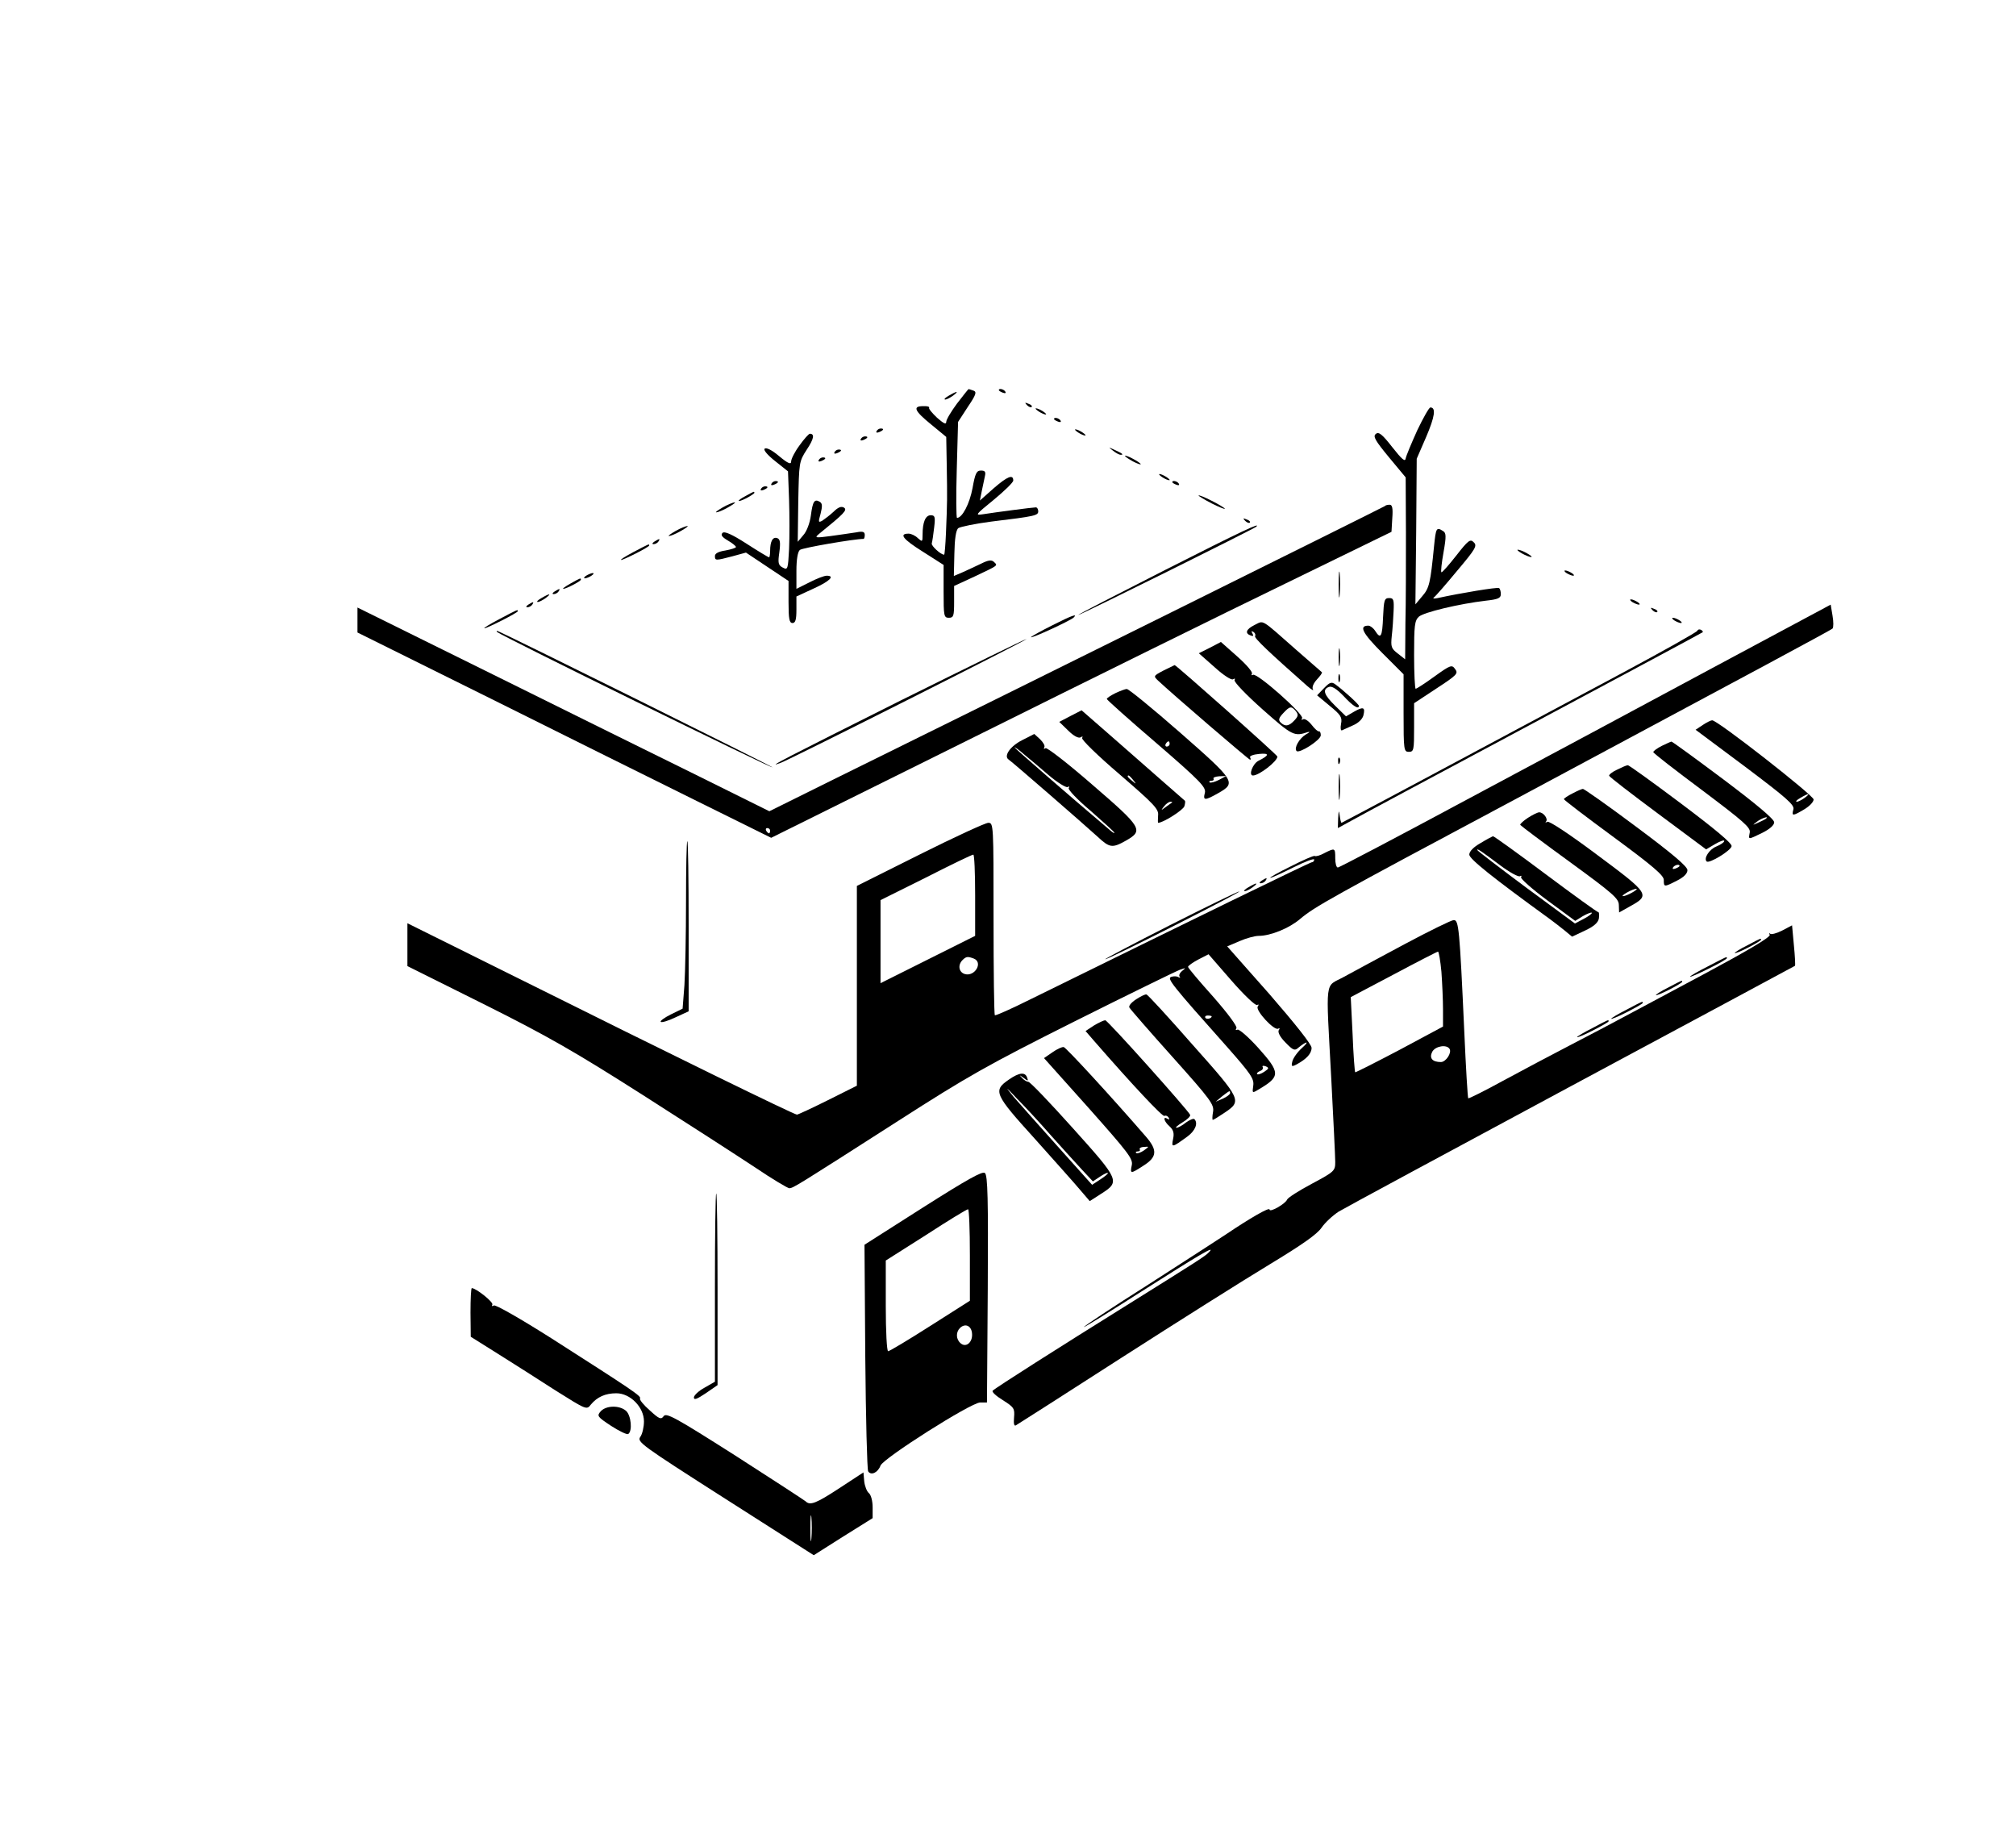 <?xml version="1.0" standalone="no"?>
<!DOCTYPE svg PUBLIC "-//W3C//DTD SVG 20010904//EN"
 "http://www.w3.org/TR/2001/REC-SVG-20010904/DTD/svg10.dtd">
<svg version="1.0" xmlns="http://www.w3.org/2000/svg"
 width="767pt" height="696pt" viewBox="0 0 767 696"
 preserveAspectRatio="xMidYMid meet">

<g transform="translate(0,696) scale(0.1,-0.1)"
fill="#000000" stroke="none">
<path d="M3641 5425 c-22 -30 -41 -61 -41 -70 0 -11 -10 -6 -35 16 -19 18 -33
35 -30 38 2 4 -8 7 -23 6 -41 0 -33 -18 31 -70 l57 -47 2 -112 c2 -122 2 -133
-3 -253 -2 -46 -5 -83 -7 -83 -13 0 -50 34 -47 43 2 7 6 33 9 60 5 41 3 47
-13 47 -20 0 -31 -26 -31 -74 0 -28 -1 -28 -18 -13 -10 10 -26 17 -35 17 -38
0 -22 -21 53 -68 l80 -51 0 -101 c0 -93 1 -100 20 -100 18 0 20 7 20 60 l0 61
78 36 c93 44 88 41 74 55 -9 9 -21 8 -49 -6 -21 -10 -53 -25 -71 -33 l-33 -14
2 86 c1 55 6 89 15 96 7 5 64 17 126 25 166 20 178 23 178 39 0 8 -4 15 -9 15
-12 0 -156 -19 -200 -26 -33 -5 -31 -3 40 55 41 34 74 66 74 73 0 25 -22 16
-74 -29 l-53 -47 7 35 c4 19 9 44 12 57 4 17 1 22 -15 22 -17 0 -22 -11 -32
-67 -11 -59 -39 -113 -59 -113 -3 0 -4 82 -1 182 l5 183 37 57 c31 46 35 57
22 62 -9 3 -17 6 -19 6 -1 0 -21 -25 -44 -55z"/>
<path d="M3800 5476 c0 -2 7 -7 16 -10 8 -3 12 -2 9 4 -6 10 -25 14 -25 6z"/>
<path d="M3610 5455 c-14 -8 -20 -14 -14 -15 5 0 19 7 30 15 24 18 16 19 -16
0z"/>
<path d="M3907 5419 c7 -7 15 -10 18 -7 3 3 -2 9 -12 12 -14 6 -15 5 -6 -5z"/>
<path d="M3940 5406 c0 -3 9 -10 20 -16 11 -6 20 -8 20 -6 0 3 -9 10 -20 16
-11 6 -20 8 -20 6z"/>
<path d="M5392 5323 c-22 -49 -42 -96 -44 -107 -2 -14 -14 -4 -51 43 -39 50
-52 60 -63 50 -11 -9 -2 -25 50 -88 l64 -77 1 -209 c0 -116 0 -271 -2 -346
l-1 -137 -28 22 c-25 19 -27 26 -23 66 3 25 6 68 7 95 2 44 0 50 -17 50 -18 0
-20 -8 -23 -72 -3 -76 -9 -86 -30 -53 -7 11 -19 20 -26 20 -37 0 -23 -28 53
-104 l81 -81 0 -148 c0 -140 1 -147 20 -147 19 0 20 7 20 93 l0 92 85 56 c78
51 84 57 71 74 -12 17 -17 16 -78 -28 -36 -26 -68 -47 -72 -47 -3 0 -6 58 -6
128 0 112 2 131 18 146 19 17 153 49 255 61 47 5 57 10 57 25 0 10 -3 21 -7
23 -7 4 -146 -19 -233 -38 -14 -3 -20 -2 -15 2 6 4 46 50 89 102 70 83 77 95
63 108 -13 14 -21 8 -67 -51 -29 -37 -54 -65 -56 -63 -3 2 1 37 8 76 11 62 10
74 -2 81 -25 16 -27 12 -34 -57 -14 -142 -18 -160 -45 -191 l-26 -31 3 277 2
277 36 83 c33 77 38 112 16 112 -5 0 -27 -39 -50 -87z"/>
<path d="M4010 5366 c0 -2 7 -7 16 -10 8 -3 12 -2 9 4 -6 10 -25 14 -25 6z"/>
<path d="M3335 5320 c-3 -6 1 -7 9 -4 18 7 21 14 7 14 -6 0 -13 -4 -16 -10z"/>
<path d="M4090 5326 c0 -3 9 -10 20 -16 11 -6 20 -8 20 -6 0 3 -9 10 -20 16
-11 6 -20 8 -20 6z"/>
<path d="M3042 5266 c-18 -24 -32 -52 -32 -61 0 -13 -11 -9 -46 20 -27 23 -49
34 -55 28 -5 -5 11 -24 40 -47 l49 -39 4 -107 c2 -60 2 -144 0 -189 -4 -77 -5
-80 -24 -70 -17 9 -19 17 -13 58 5 38 3 50 -8 54 -17 6 -27 -12 -27 -49 0 -13
-2 -24 -4 -24 -3 0 -41 23 -86 52 -56 36 -84 48 -91 41 -8 -8 -2 -16 20 -29
17 -10 31 -21 31 -25 0 -3 -18 -9 -40 -13 -26 -4 -40 -11 -40 -21 0 -18 2 -18
67 -1 l51 14 81 -54 81 -54 0 -80 c0 -64 3 -80 15 -80 11 0 15 12 15 51 l0 50
65 30 c62 28 83 49 50 49 -9 0 -38 -11 -65 -25 l-50 -25 0 69 c0 43 5 72 13
79 9 8 207 42 242 42 3 0 5 7 5 15 0 12 -7 15 -32 10 -18 -3 -62 -9 -97 -14
-60 -8 -63 -7 -45 8 95 77 109 91 95 100 -10 6 -22 2 -40 -16 -14 -13 -34 -28
-43 -34 -15 -8 -15 -5 -6 27 7 28 7 39 -3 45 -20 12 -27 3 -34 -52 -4 -29 -16
-61 -29 -75 l-21 -25 2 152 c3 150 3 153 32 198 28 42 31 61 12 61 -4 0 -22
-20 -39 -44z"/>
<path d="M3275 5290 c-3 -6 1 -7 9 -4 18 7 21 14 7 14 -6 0 -13 -4 -16 -10z"/>
<path d="M4234 5246 c11 -9 24 -16 30 -16 12 0 7 5 -24 19 -24 11 -24 11 -6
-3z"/>
<path d="M3175 5240 c-3 -6 1 -7 9 -4 18 7 21 14 7 14 -6 0 -13 -4 -16 -10z"/>
<path d="M4280 5226 c0 -3 14 -12 30 -21 17 -9 30 -13 30 -11 0 3 -13 12 -30
21 -16 9 -30 13 -30 11z"/>
<path d="M3115 5210 c-3 -6 1 -7 9 -4 18 7 21 14 7 14 -6 0 -13 -4 -16 -10z"/>
<path d="M4410 5156 c0 -3 9 -10 20 -16 11 -6 20 -8 20 -6 0 3 -9 10 -20 16
-11 6 -20 8 -20 6z"/>
<path d="M2935 5120 c-3 -6 1 -7 9 -4 18 7 21 14 7 14 -6 0 -13 -4 -16 -10z"/>
<path d="M4460 5126 c0 -2 7 -7 16 -10 8 -3 12 -2 9 4 -6 10 -25 14 -25 6z"/>
<path d="M2895 5100 c-3 -6 1 -7 9 -4 18 7 21 14 7 14 -6 0 -13 -4 -16 -10z"/>
<path d="M2838 5074 c-38 -20 -36 -28 2 -9 17 9 30 18 30 20 0 7 -1 6 -32 -11z"/>
<path d="M4560 5075 c0 -2 23 -16 50 -30 28 -14 50 -23 50 -20 0 2 -22 16 -50
30 -27 14 -50 23 -50 20z"/>
<path d="M2750 5030 c-19 -11 -30 -19 -25 -19 6 0 26 8 45 19 19 11 31 19 25
19 -5 0 -26 -8 -45 -19z"/>
<path d="M5269 5035 c-5 -4 -1470 -731 -2108 -1045 l-234 -116 -266 132 c-146
72 -499 246 -783 387 l-518 256 0 -47 0 -48 508 -252 c279 -139 633 -315 787
-391 l279 -138 776 385 c426 212 957 474 1180 582 l404 197 3 51 c3 39 0 52
-10 52 -8 0 -16 -2 -18 -5z m-2339 -1235 c0 -5 -2 -10 -4 -10 -3 0 -8 5 -11
10 -3 6 -1 10 4 10 6 0 11 -4 11 -10z"/>
<path d="M4737 4979 c7 -7 15 -10 18 -7 3 3 -2 9 -12 12 -14 6 -15 5 -6 -5z"/>
<path d="M4435 4793 c-187 -95 -337 -172 -332 -172 7 -1 667 327 676 335 21
19 -50 -14 -344 -163z"/>
<path d="M2570 4940 c-19 -11 -30 -19 -25 -19 6 0 26 8 45 19 19 11 31 19 25
19 -5 0 -26 -8 -45 -19z"/>
<path d="M2490 4900 c-9 -6 -10 -10 -3 -10 6 0 15 5 18 10 8 12 4 12 -15 0z"/>
<path d="M2410 4860 c-30 -16 -51 -29 -47 -30 10 0 107 49 107 55 0 7 1 7 -60
-25z"/>
<path d="M5790 4855 c14 -8 30 -14 35 -14 6 0 -1 6 -15 14 -14 8 -29 14 -35
14 -5 0 1 -6 15 -14z"/>
<path d="M5093 4735 c0 -44 2 -61 4 -37 2 23 2 59 0 80 -2 20 -4 1 -4 -43z"/>
<path d="M5960 4780 c8 -5 20 -10 25 -10 6 0 3 5 -5 10 -8 5 -19 10 -25 10 -5
0 -3 -5 5 -10z"/>
<path d="M2230 4770 c-8 -5 -10 -10 -5 -10 6 0 17 5 25 10 8 5 11 10 5 10 -5
0 -17 -5 -25 -10z"/>
<path d="M2170 4740 c-19 -11 -31 -19 -27 -20 11 0 67 29 67 35 0 7 -1 7 -40
-15z"/>
<path d="M2110 4710 c-9 -6 -10 -10 -3 -10 6 0 15 5 18 10 8 12 4 12 -15 0z"/>
<path d="M2060 4685 c-14 -8 -20 -14 -14 -15 5 0 19 7 30 15 24 18 16 19 -16
0z"/>
<path d="M6210 4670 c8 -5 20 -10 25 -10 6 0 3 5 -5 10 -8 5 -19 10 -25 10 -5
0 -3 -5 5 -10z"/>
<path d="M2010 4660 c-9 -6 -10 -10 -3 -10 6 0 15 5 18 10 8 12 4 12 -15 0z"/>
<path d="M6515 4419 c-247 -133 -667 -358 -933 -500 -266 -143 -487 -259 -492
-259 -6 0 -10 16 -10 35 0 40 -1 40 -41 20 -16 -9 -33 -14 -37 -11 -4 2 -45
-16 -92 -40 -47 -23 -82 -43 -77 -43 4 -1 43 17 87 39 44 22 80 36 80 30 0 -5
-4 -10 -9 -10 -7 0 -458 -220 -1074 -523 -70 -35 -129 -61 -132 -59 -3 3 -5
169 -5 369 0 357 0 363 -20 363 -11 0 -128 -54 -260 -120 l-240 -120 0 -380 0
-380 -110 -55 c-60 -30 -114 -55 -118 -55 -11 0 -481 230 -1059 518 l-423 210
0 -81 0 -82 293 -146 c242 -121 346 -181 602 -344 171 -109 363 -233 428 -276
65 -44 124 -79 130 -79 14 0 30 10 414 256 265 170 339 212 672 379 206 103
386 191 400 196 23 8 24 8 9 -4 -10 -8 -14 -18 -10 -22 4 -5 2 -5 -5 -2 -6 4
-18 4 -27 1 -17 -6 0 -28 213 -267 90 -102 103 -121 99 -147 -4 -29 -4 -29 21
-14 83 49 83 63 -2 158 -38 42 -74 73 -79 69 -7 -3 -8 -1 -4 6 4 6 -31 54 -88
119 -53 59 -96 110 -96 114 0 4 18 17 39 28 l39 20 87 -100 c48 -55 92 -97 98
-93 6 4 7 1 2 -6 -9 -15 63 -93 78 -84 6 4 7 1 2 -6 -4 -8 5 -26 26 -47 28
-29 35 -32 48 -20 33 27 45 27 15 0 -18 -16 -34 -39 -37 -51 -5 -20 -3 -22 16
-12 37 20 57 41 57 63 0 13 -62 91 -160 204 l-161 182 47 20 c25 11 58 20 73
20 45 0 116 29 157 64 56 47 109 77 829 461 930 498 1189 637 1197 644 4 4 4
26 0 49 l-7 42 -450 -241z m-2805 -864 l0 -155 -180 -90 -180 -90 0 158 0 158
173 86 c94 48 175 87 180 87 4 1 7 -69 7 -154z m-6 -241 c38 -14 5 -71 -34
-59 -22 7 -27 34 -8 53 14 14 20 14 42 6z m906 -220 c0 -8 -19 -13 -24 -6 -3
5 1 9 9 9 8 0 15 -2 15 -3z m200 -211 c-12 -8 -24 -12 -27 -9 -3 3 2 8 11 12
9 3 13 10 10 15 -3 5 2 6 11 3 14 -6 13 -9 -5 -21z"/>
<path d="M6287 4639 c7 -7 15 -10 18 -7 3 3 -2 9 -12 12 -14 6 -15 5 -6 -5z"/>
<path d="M1900 4605 c-36 -19 -61 -34 -57 -35 10 0 127 59 127 65 0 7 2 8 -70
-30z"/>
<path d="M4003 4581 c-40 -20 -76 -40 -80 -44 -11 -12 150 62 162 74 16 16 -7
8 -82 -30z"/>
<path d="M6370 4600 c8 -5 20 -10 25 -10 6 0 3 5 -5 10 -8 5 -19 10 -25 10 -5
0 -3 -5 5 -10z"/>
<path d="M4772 4582 c-32 -16 -37 -32 -12 -40 8 -3 10 0 5 8 -5 9 -4 11 4 6 6
-4 9 -11 6 -16 -4 -7 55 -63 199 -190 16 -14 26 -19 21 -12 -4 8 2 23 16 38
12 13 21 25 18 27 -2 2 -44 38 -94 82 -143 126 -125 115 -163 97z"/>
<path d="M6458 4561 c-1 -5 -131 -78 -288 -162 -603 -323 -1064 -569 -1066
-569 -2 0 -5 12 -7 28 -3 22 -4 20 -6 -11 l-1 -37 53 29 c28 16 340 183 692
371 352 188 641 343 643 345 2 2 -1 6 -6 9 -6 3 -12 2 -14 -3z"/>
<path d="M1891 4556 c13 -13 1037 -516 1048 -515 7 0 -1039 519 -1047 519 -3
0 -3 -2 -1 -4z"/>
<path d="M3426 4295 c-435 -218 -520 -261 -456 -237 44 17 945 471 935 471 -5
0 -221 -106 -479 -234z"/>
<path d="M4603 4496 l-42 -21 60 -53 c34 -31 64 -50 70 -46 7 4 9 3 6 -3 -4
-6 44 -56 107 -112 113 -100 120 -103 171 -86 11 3 8 -1 -7 -9 -25 -15 -46
-52 -35 -63 11 -10 92 42 92 60 0 9 -3 16 -7 15 -3 -2 -16 9 -28 25 -12 15
-26 24 -32 21 -6 -4 -8 -2 -4 4 8 14 -172 174 -187 165 -5 -3 -7 -1 -4 4 4 6
-21 35 -56 66 l-62 55 -42 -22z m327 -241 c10 -13 10 -19 -5 -35 -21 -23 -36
-25 -53 -8 -9 9 -7 17 10 35 25 27 31 28 48 8z"/>
<path d="M5093 4460 c0 -30 2 -43 4 -27 2 15 2 39 0 55 -2 15 -4 2 -4 -28z"/>
<path d="M4426 4409 c-38 -20 -38 -21 -20 -38 53 -50 345 -301 350 -301 3 0 3
4 0 9 -3 5 12 11 34 13 41 4 40 -5 -2 -26 -22 -11 -39 -56 -21 -56 23 0 92 53
93 72 0 6 -385 348 -391 348 -2 -1 -21 -10 -43 -21z"/>
<path d="M5092 4380 c0 -14 2 -19 5 -12 2 6 2 18 0 25 -3 6 -5 1 -5 -13z"/>
<path d="M5037 4342 l-26 -27 48 -40 c43 -35 48 -44 43 -69 -3 -16 -1 -27 4
-24 5 2 24 11 42 19 19 8 35 23 39 37 8 32 0 35 -35 15 l-31 -18 -41 40 c-43
42 -50 62 -24 72 11 4 29 -7 56 -35 35 -38 58 -52 58 -37 0 6 -62 62 -90 82
-14 10 -21 8 -43 -15z"/>
<path d="M4243 4323 c-18 -9 -33 -19 -32 -22 0 -3 86 -80 190 -169 168 -145
188 -167 183 -188 -8 -30 0 -30 51 -1 69 39 65 46 -145 230 -105 92 -197 167
-203 166 -7 0 -27 -8 -44 -16z m207 -193 c0 -5 -5 -10 -11 -10 -5 0 -7 5 -4
10 3 6 8 10 11 10 2 0 4 -4 4 -10z m187 -137 c-16 -8 -31 -12 -35 -9 -3 3 0 6
7 6 7 0 10 3 8 8 -3 4 7 8 21 9 l27 1 -28 -15z"/>
<path d="M4072 4236 l-42 -22 34 -33 c21 -21 39 -30 47 -26 7 5 10 4 6 -2 -4
-6 60 -68 143 -139 132 -114 149 -132 146 -156 -1 -16 -1 -28 0 -28 19 0 95
48 100 63 3 10 4 19 2 21 -1 1 -41 36 -88 77 -47 41 -135 118 -195 171 l-110
96 -43 -22z m239 -243 c13 -16 12 -17 -3 -4 -17 13 -22 21 -14 21 2 0 10 -8
17 -17z m148 -86 c-2 -1 -13 -9 -24 -17 -19 -14 -19 -14 -6 3 7 9 18 17 24 17
6 0 8 -1 6 -3z"/>
<path d="M6478 4202 l-27 -18 189 -141 c158 -119 188 -145 183 -162 -7 -26 -3
-26 41 0 20 12 36 28 36 38 0 15 -365 301 -386 301 -5 0 -21 -8 -36 -18z m388
-277 c-11 -8 -25 -15 -30 -15 -6 1 0 7 14 15 32 19 40 18 16 0z"/>
<path d="M3888 4144 c-45 -23 -70 -60 -51 -73 14 -9 291 -250 338 -293 47 -44
57 -45 110 -15 66 38 60 49 -128 211 -93 81 -173 143 -179 140 -6 -4 -8 -3 -5
3 4 6 -4 19 -16 31 l-22 20 -47 -24z m101 -132 c34 -29 67 -49 73 -46 6 4 8 2
4 -4 -3 -6 33 -44 84 -87 49 -43 90 -80 90 -83 0 -3 -8 2 -17 10 -164 139
-363 312 -363 315 0 2 15 -8 33 -24 19 -15 62 -52 96 -81z"/>
<path d="M6323 4123 c-18 -9 -33 -20 -33 -24 0 -4 84 -69 186 -145 158 -119
185 -142 181 -161 -5 -28 -8 -28 48 -1 28 14 45 29 45 40 0 12 -68 69 -193
163 -107 80 -196 145 -198 144 -2 0 -19 -8 -36 -16z m396 -277 c-2 -2 -15 -9
-29 -15 -24 -11 -24 -11 -6 3 16 13 49 24 35 12z"/>
<path d="M5091 4064 c0 -11 3 -14 6 -6 3 7 2 16 -1 19 -3 4 -6 -2 -5 -13z"/>
<path d="M6152 4032 c-18 -8 -31 -19 -30 -23 2 -5 85 -69 186 -144 l183 -136
34 20 c19 11 35 17 35 12 0 -5 -13 -14 -30 -21 -27 -11 -49 -45 -37 -57 10 -9
92 41 95 58 2 11 -63 65 -192 162 -108 81 -199 147 -203 146 -5 0 -23 -8 -41
-17z"/>
<path d="M5093 3965 c0 -44 2 -61 4 -37 2 23 2 59 0 80 -2 20 -4 1 -4 -43z"/>
<path d="M5983 3942 c-18 -9 -33 -19 -33 -22 0 -3 85 -68 190 -145 148 -109
190 -145 190 -162 0 -28 1 -28 50 -3 26 13 40 27 40 40 0 14 -58 63 -195 165
-107 80 -199 145 -203 144 -4 0 -22 -8 -39 -17z m407 -276 c0 -2 -7 -7 -16
-10 -8 -3 -12 -2 -9 4 6 10 25 14 25 6z"/>
<path d="M5813 3849 c-18 -12 -31 -24 -29 -27 3 -4 88 -68 190 -142 163 -119
185 -138 185 -163 l1 -28 41 23 c78 43 76 47 -123 195 -104 78 -184 131 -191
127 -7 -4 -9 -4 -5 1 9 10 -10 35 -26 35 -6 0 -26 -10 -43 -21z m397 -284
c-14 -8 -29 -14 -35 -14 -5 0 1 6 15 14 14 8 30 14 35 14 6 0 -1 -6 -15 -14z"/>
<path d="M5633 3753 c-27 -15 -43 -32 -43 -44 0 -16 87 -86 305 -244 15 -11
41 -31 57 -44 l29 -24 49 23 c34 16 50 30 53 46 2 13 1 24 -2 24 -4 0 -94 65
-201 145 -107 80 -197 145 -200 144 -3 -1 -24 -12 -47 -26z m75 -85 c35 -26
69 -45 75 -41 5 3 7 2 4 -4 -3 -5 42 -45 100 -88 l106 -78 29 18 c16 9 31 15
34 13 2 -3 -11 -13 -30 -23 l-34 -18 -186 137 c-102 76 -186 140 -186 143 0 6
15 -4 88 -59z"/>
<path d="M2610 3532 c0 -126 -3 -270 -6 -319 l-7 -90 -45 -22 c-24 -12 -42
-25 -38 -28 3 -4 29 4 56 17 l50 23 0 324 c0 178 -2 323 -5 323 -3 0 -5 -103
-5 -228z"/>
<path d="M4800 3610 c-9 -6 -10 -10 -3 -10 6 0 15 5 18 10 8 12 4 12 -15 0z"/>
<path d="M4750 3585 c-14 -8 -20 -14 -14 -15 5 0 19 7 30 15 24 18 16 19 -16
0z"/>
<path d="M4450 3440 c-140 -71 -250 -129 -245 -129 6 0 125 58 265 129 140 71
251 129 245 129 -5 0 -125 -58 -265 -129z"/>
<path d="M5345 3369 c-93 -50 -198 -106 -232 -125 -74 -41 -69 6 -48 -389 8
-154 15 -296 15 -315 0 -34 -3 -37 -89 -83 -49 -26 -91 -53 -94 -60 -6 -16
-67 -51 -67 -38 0 10 -73 -32 -168 -96 -26 -17 -158 -103 -294 -190 -136 -86
-246 -159 -244 -161 2 -1 100 59 217 134 225 143 286 179 259 151 -15 -16 -36
-29 -329 -212 -228 -142 -485 -305 -494 -315 -5 -4 12 -20 38 -36 43 -27 46
-32 43 -66 -2 -23 0 -34 7 -30 5 3 186 118 400 256 215 138 469 298 565 356
124 75 181 115 198 140 13 19 42 46 65 61 23 14 422 229 887 479 465 249 847
455 849 456 2 2 0 37 -4 78 l-7 76 -38 -20 c-20 -10 -41 -16 -45 -12 -5 4 -5
2 -2 -4 5 -8 -85 -61 -251 -150 -141 -75 -279 -149 -307 -164 -27 -15 -113
-60 -190 -100 -77 -40 -198 -104 -268 -142 -71 -39 -130 -68 -131 -66 -2 1 -9
116 -15 253 -18 395 -21 425 -40 425 -9 0 -92 -41 -186 -91z m139 -106 c3 -42
6 -106 6 -142 l0 -66 -166 -89 c-91 -48 -167 -86 -168 -85 -2 2 -7 67 -10 145
l-7 141 163 86 c90 48 166 87 169 87 3 0 9 -34 13 -77z m31 -293 c9 -15 -14
-50 -33 -50 -33 0 -45 15 -33 39 12 22 55 29 66 11z"/>
<path d="M6648 3364 c-27 -13 -48 -27 -48 -29 0 -3 23 6 50 20 28 14 50 28 50
30 0 7 1 7 -52 -21z"/>
<path d="M6498 3284 c-38 -19 -68 -37 -68 -39 0 -3 32 11 70 30 39 19 70 37
70 40 0 7 3 8 -72 -31z"/>
<path d="M6348 3204 c-27 -13 -48 -27 -48 -29 0 -3 23 6 50 20 28 14 50 28 50
30 0 7 1 7 -52 -21z"/>
<path d="M4323 3159 c-20 -13 -30 -26 -26 -32 4 -7 78 -92 165 -189 145 -162
158 -180 153 -208 -3 -16 -3 -30 -1 -30 3 0 22 12 43 26 69 46 68 49 -119 259
-92 105 -171 191 -176 192 -4 2 -22 -7 -39 -18z m357 -357 c0 -5 -12 -14 -27
-21 l-28 -12 25 21 c29 22 30 23 30 12z"/>
<path d="M6188 3119 c-32 -16 -58 -32 -58 -34 0 -3 27 8 60 25 33 17 60 32 60
35 0 7 2 8 -62 -26z"/>
<path d="M4162 3059 l-32 -21 32 -37 c149 -171 261 -290 268 -286 5 3 12 0 16
-6 4 -8 3 -9 -4 -5 -19 12 -14 -10 8 -29 14 -13 18 -25 13 -48 -7 -34 -4 -33
55 10 30 22 41 51 26 66 -4 3 -18 -3 -32 -13 -13 -11 -30 -20 -36 -20 -6 0 4
9 22 20 19 11 32 24 30 29 -7 17 -313 359 -323 360 -5 0 -25 -9 -43 -20z"/>
<path d="M6058 3049 c-32 -16 -58 -32 -58 -34 0 -3 27 8 60 25 33 17 60 32 60
35 0 7 2 8 -62 -26z"/>
<path d="M4004 2957 l-32 -22 170 -190 c150 -169 169 -193 164 -217 -7 -34 -5
-34 43 -3 53 33 56 59 11 111 -136 157 -304 339 -313 341 -7 1 -26 -8 -43 -20z
m347 -374 c-12 -8 -25 -12 -28 -9 -4 3 -1 6 6 6 7 0 10 4 7 8 -2 4 5 9 16 9
21 2 21 2 -1 -14z"/>
<path d="M3838 2853 c-61 -42 -55 -55 100 -226 75 -84 153 -171 172 -194 l36
-42 42 27 c74 47 73 51 -105 249 -88 98 -164 178 -171 178 -6 0 -17 7 -24 15
-11 12 -11 12 6 0 17 -13 19 -13 14 0 -7 23 -30 21 -70 -7z m162 -214 c41 -46
94 -104 116 -128 l42 -45 27 18 c15 10 28 16 30 14 2 -2 -11 -13 -28 -24 l-32
-21 -130 145 c-71 79 -147 165 -169 190 -34 42 -32 41 15 -9 30 -30 88 -93
129 -140z"/>
<path d="M3512 2367 l-223 -142 3 -425 c2 -234 7 -430 11 -437 11 -17 37 -5
47 22 11 28 343 239 379 240 l26 0 3 431 c2 341 0 434 -11 442 -9 8 -68 -25
-235 -131z m178 -181 l0 -174 -151 -96 c-83 -53 -155 -96 -160 -96 -5 0 -9 74
-9 173 l0 172 153 97 c83 54 155 98 160 98 4 0 7 -78 7 -174z m8 -297 c4 -34
-22 -57 -43 -39 -18 15 -19 42 -3 58 19 19 43 10 46 -19z"/>
<path d="M2720 2062 l0 -358 -40 -23 c-22 -12 -40 -29 -40 -37 0 -11 12 -6 45
16 l45 31 0 364 c0 201 -2 365 -5 365 -3 0 -5 -161 -5 -358z"/>
<path d="M1790 1968 l1 -93 102 -64 c56 -35 155 -98 220 -140 118 -74 119 -75
135 -54 24 29 55 43 97 43 53 0 105 -53 105 -107 0 -21 -6 -48 -14 -59 -13
-19 2 -30 323 -235 l337 -215 112 71 112 70 0 41 c0 24 -6 47 -14 54 -8 6 -16
27 -18 45 l-3 34 -90 -59 c-90 -59 -113 -68 -130 -51 -6 5 -127 84 -269 175
-225 143 -261 163 -271 149 -10 -14 -17 -11 -53 22 -23 20 -40 41 -37 45 6 9
-29 32 -337 229 -120 76 -213 129 -219 125 -7 -4 -9 -3 -6 3 6 9 -62 63 -78
63 -3 0 -5 -42 -5 -92z m1297 -860 c-2 -24 -4 -7 -4 37 0 44 2 63 4 43 2 -21
2 -57 0 -80z"/>
<path d="M2286 1592 c-16 -18 -14 -21 39 -56 31 -20 60 -34 65 -31 17 11 11
71 -8 88 -25 22 -75 21 -96 -1z"/>
</g>
</svg>
